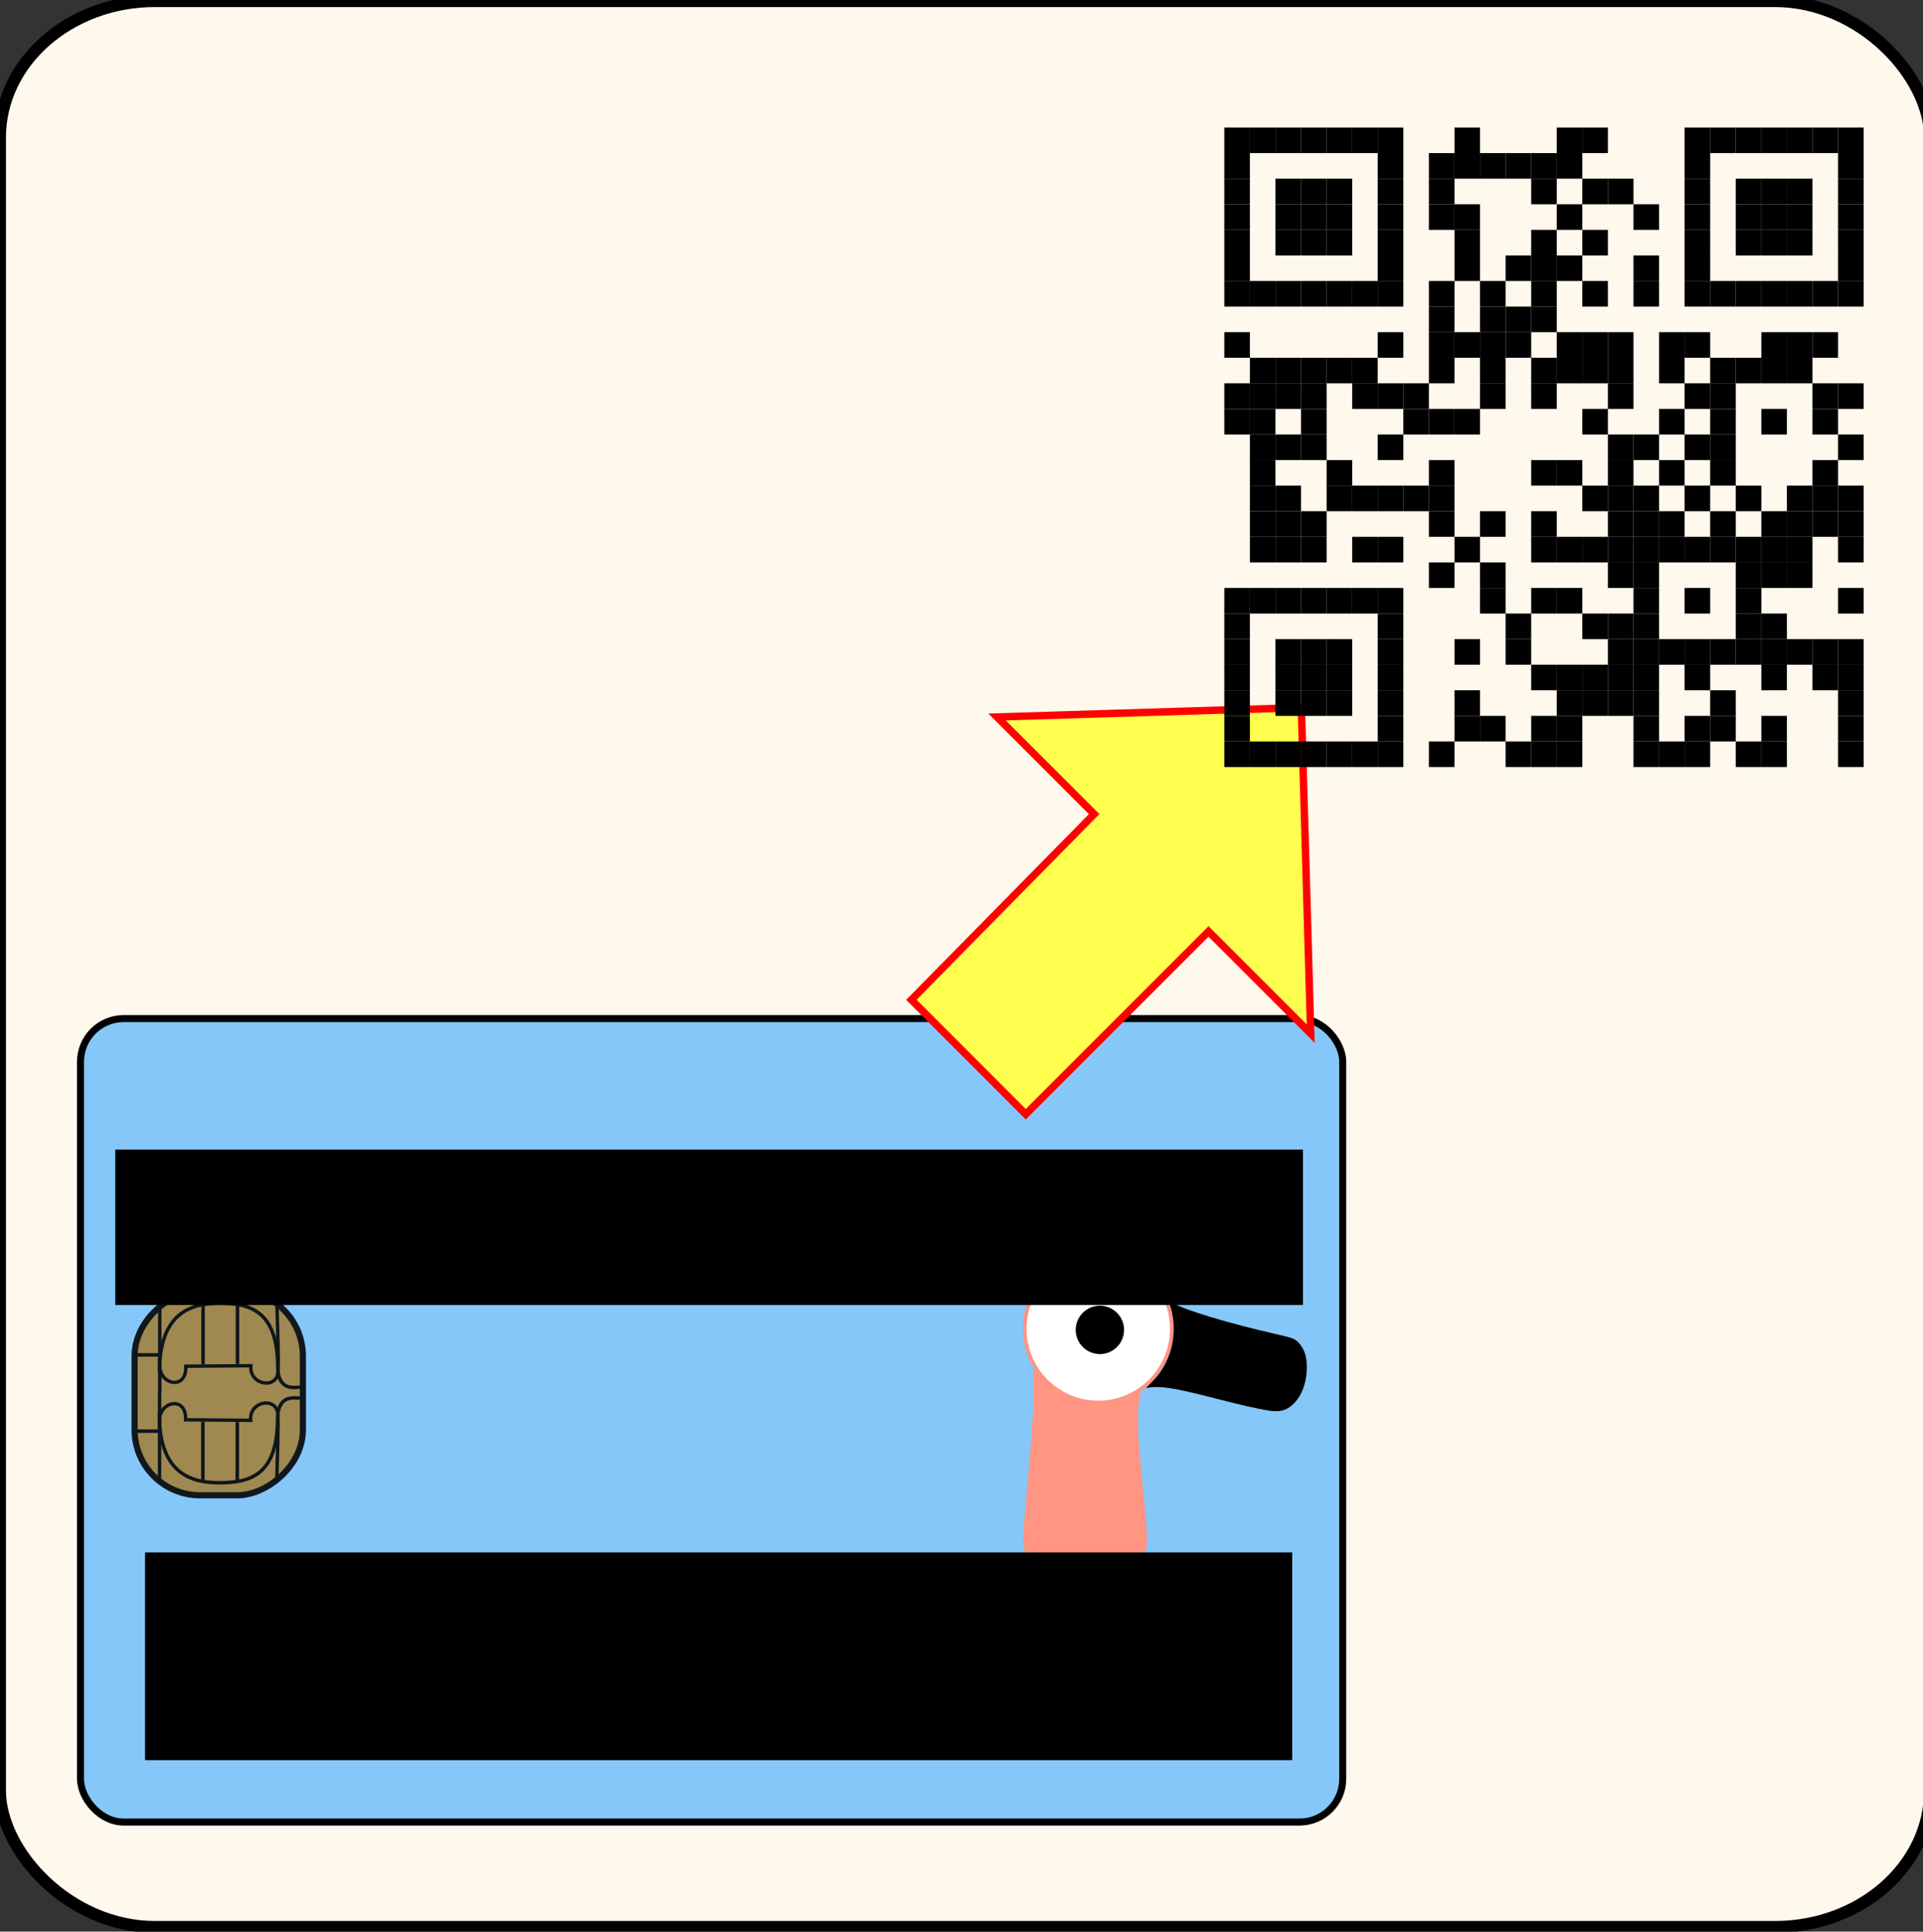 <?xml version="1.0" encoding="UTF-8" standalone="no"?>
<!-- Created with Inkscape (http://www.inkscape.org/) -->

<svg
   xmlns:dc="http://purl.org/dc/elements/1.1/"
   xmlns:cc="http://creativecommons.org/ns#"
   xmlns:rdf="http://www.w3.org/1999/02/22-rdf-syntax-ns#"
   xmlns:svg="http://www.w3.org/2000/svg"
   xmlns="http://www.w3.org/2000/svg"
   xmlns:xlink="http://www.w3.org/1999/xlink"
   xmlns:sodipodi="http://sodipodi.sourceforge.net/DTD/sodipodi-0.dtd"
   xmlns:inkscape="http://www.inkscape.org/namespaces/inkscape"
   width="548.185"
   height="550.488"
   id="svg3894"
   version="1.1"
   inkscape:version="0.48.5 r10040"
   sodipodi:docname="account-export.svg"
   inkscape:export-filename="/home/joeldejesus/localwork/desktop-apps/ice-kyubu/static/account-both.png"
   inkscape:export-xdpi="24.450001"
   inkscape:export-ydpi="24.450001">
  <rect width="100%" height="100%" fill="#333333" stroke="none"/>
  <defs
     id="defs3896">
    <rect
       height="9"
       width="9"
       id="p" />
  </defs>
  <sodipodi:namedview
     id="base"
     pagecolor="#ffffff"
     bordercolor="#666666"
     borderopacity="1.0"
     inkscape:pageopacity="0.0"
     inkscape:pageshadow="2"
     inkscape:zoom="0.7524832"
     inkscape:cx="86.675022"
     inkscape:cy="293.90055"
     inkscape:document-units="px"
     inkscape:current-layer="layer5"
     showgrid="false"
     inkscape:window-width="1366"
     inkscape:window-height="702"
     inkscape:window-x="0"
     inkscape:window-y="27"
     inkscape:window-maximized="1"
     units="mm" />
  <g
     inkscape:groupmode="layer"
     id="layer5"
     inkscape:label="back-box">
    <rect
       style="fill:#fff8ec;fill-opacity:1;stroke:#000000;stroke-width:3.4;stroke-linecap:round;stroke-linejoin:round;stroke-miterlimit:4;stroke-opacity:1;stroke-dasharray:none"
       id="rect8984"
       width="550.178"
       height="548.849"
       x="0"
       y="0.31"
       rx="44.194"
       ry="38.879" />
  </g>
  <g
     inkscape:label="kyubu"
     inkscape:groupmode="layer"
     id="layer1"
     transform="translate(0,-501.874)"
     style="display:none"
     sodipodi:insensitive="true">
    <g
       id="g4435"
       transform="translate(0,144)">
      <rect
         ry="0"
         y="623.534"
         x="10"
         height="238.828"
         width="324.63"
         id="rect3921"
         style="fill:#d0d0d0;fill-opacity:1;stroke:#000000;stroke-width:0.999;stroke-linecap:round;stroke-linejoin:round;stroke-miterlimit:4;stroke-opacity:1;stroke-dasharray:none" />
      <rect
         y="658.102"
         x="28.597"
         height="172.806"
         width="234.235"
         id="rect3923"
         style="fill:#000000;fill-opacity:1;stroke:#ffffff;stroke-width:11.196;stroke-linecap:round;stroke-linejoin:round;stroke-miterlimit:4;stroke-opacity:1;stroke-dasharray:none" />
    </g>
  </g>
  <g
     inkscape:groupmode="layer"
     id="layer4"
     inkscape:label="key"
     sodipodi:insensitive="true"
     style="display:inline">
    <flowRoot
       xml:space="preserve"
       id="flowRoot8832"
       style="font-size:18px;font-style:normal;font-weight:normal;line-height:125%;letter-spacing:0px;word-spacing:0px;fill:#000000;fill-opacity:1;stroke:none;font-family:Sans"><flowRegion
         id="flowRegion8834"><rect
           id="rect8836"
           width="274.286"
           height="51.429"
           x="42.857"
           y="331.917"
           style="font-size:18px" /></flowRegion><flowPara
         id="flowPara8838" /></flowRoot>    <g
       id="g8949">
      <rect
         width="359.813"
         height="228.972"
         rx="12.3"
         ry="12.3"
         x="22.951"
         y="290.288"
         id="rect3447"
         style="fill:#85c7f9;fill-opacity:1;stroke:#000000;stroke-width:2;stroke-linejoin:round;stroke-miterlimit:4;stroke-opacity:1;stroke-dasharray:none" />
      <g
         transform="matrix(0,1,-1,0,735.716,-93.782)"
         id="g3449-1"
         style="opacity:0.887">
        <rect
           width="58.315"
           height="47.967"
           rx="18.65"
           ry="18.65"
           x="461.605"
           y="649.377"
           id="rect3451-7"
           style="fill:#a2813b;fill-opacity:1;stroke:#000000;stroke-width:1.752;stroke-linejoin:round;stroke-miterlimit:4;stroke-opacity:0.985;stroke-dasharray:none" />
        <g
           id="g3453-4">
          <g
             transform="translate(0.158,0)"
             id="g3455-0">
            <path
               d="m 465.764,656.752 c 6.332,-0.126 15.886,-0.559 18.995,-0.255 4.918,0.48 3.537,8.203 -1.925,7.705 l 0.155,18.558 c 6.854,-0.338 5.429,7.409 -0.172,7.416 l -17.419,0"
               id="path3457-9"
               style="fill:none;stroke:#000000;stroke-width:0.964px;stroke-linecap:butt;stroke-linejoin:miter;stroke-opacity:1"
               inkscape:connector-curvature="0" />
            <path
               d="m 482.447,677.829 -16.931,0"
               id="path3459-4"
               style="fill:none;stroke:#000000;stroke-width:1px;stroke-linecap:butt;stroke-linejoin:miter;stroke-opacity:1"
               inkscape:connector-curvature="0" />
            <path
               d="m 482.359,668.018 -17.23,0"
               id="path3461-8"
               style="fill:none;stroke:#000000;stroke-width:1.009px;stroke-linecap:butt;stroke-linejoin:miter;stroke-opacity:1"
               inkscape:connector-curvature="0" />
            <path
               d="m 479.757,689.854 0,7.437"
               id="path3463"
               style="fill:none;stroke:#000000;stroke-width:1px;stroke-linecap:butt;stroke-linejoin:miter;stroke-opacity:1"
               inkscape:connector-curvature="0" />
            <path
               d="m 479.599,690.171 11.076,0"
               id="path3465-8"
               style="fill:none;stroke:#000000;stroke-width:1px;stroke-linecap:butt;stroke-linejoin:miter;stroke-opacity:1"
               inkscape:connector-curvature="0" />
            <path
               d="m 484.674,690.257 c -16.532,0 -19.623,-8.501 -19.623,-17.08 0,-8.907 2.185,-16.637 18.357,-16.637 6.916,-0.158 5.527,-5.156 5.527,-6.676"
               id="path3467-2"
               style="fill:none;stroke:#000000;stroke-width:0.987px;stroke-linecap:butt;stroke-linejoin:miter;stroke-opacity:1"
               inkscape:connector-curvature="0" />
          </g>
          <g
             transform="matrix(-1,0,0,1,981.399,0.058)"
             id="g3469-4">
            <path
               d="m 465.764,656.752 c 6.332,-0.126 15.886,-0.559 18.995,-0.255 4.918,0.48 3.537,8.203 -1.925,7.705 l 0.155,18.558 c 6.854,-0.338 5.429,7.409 -0.172,7.416 l -17.419,0"
               id="path3471-5"
               style="fill:none;stroke:#000000;stroke-width:0.964px;stroke-linecap:butt;stroke-linejoin:miter;stroke-opacity:1"
               inkscape:connector-curvature="0" />
            <path
               d="m 482.447,677.829 -16.931,0"
               id="path3473-5"
               style="fill:none;stroke:#000000;stroke-width:1px;stroke-linecap:butt;stroke-linejoin:miter;stroke-opacity:1"
               inkscape:connector-curvature="0" />
            <path
               d="m 482.359,668.018 -17.23,0"
               id="path3475-1"
               style="fill:none;stroke:#000000;stroke-width:1.009px;stroke-linecap:butt;stroke-linejoin:miter;stroke-opacity:1"
               inkscape:connector-curvature="0" />
            <path
               d="m 479.757,689.854 0,7.437"
               id="path3477"
               style="fill:none;stroke:#000000;stroke-width:1px;stroke-linecap:butt;stroke-linejoin:miter;stroke-opacity:1"
               inkscape:connector-curvature="0" />
            <path
               d="m 479.599,690.171 11.076,0"
               id="path3479-7"
               style="fill:none;stroke:#000000;stroke-width:1px;stroke-linecap:butt;stroke-linejoin:miter;stroke-opacity:1"
               inkscape:connector-curvature="0" />
            <path
               d="m 484.674,690.257 c -16.532,0 -19.623,-8.501 -19.623,-17.08 0,-8.907 2.185,-16.637 18.357,-16.637 6.916,-0.158 5.772,-4.911 5.772,-6.432"
               id="path3481-1"
               style="fill:none;stroke:#000000;stroke-width:0.987px;stroke-linecap:butt;stroke-linejoin:miter;stroke-opacity:1"
               inkscape:connector-curvature="0" />
          </g>
        </g>
      </g>
      <g
         transform="matrix(0.187,0,0,0.187,260.237,364.385)"
         id="g8943">
        <path
           transform="translate(-6.34,-283.704)"
           sodipodi:type="arc"
           style="fill:#ffffff;fill-opacity:1;fill-rule:evenodd;stroke:#ff9582;stroke-width:5.6;stroke-linecap:butt;stroke-linejoin:miter;stroke-miterlimit:4;stroke-opacity:1;stroke-dasharray:none"
           id="path2985"
           sodipodi:cx="288.90363"
           sodipodi:cy="360.40768"
           sodipodi:rx="112.12693"
           sodipodi:ry="112.12693"
           d="m 401.031,360.408 c 0,61.926 -50.201,112.127 -112.127,112.127 -61.926,0 -112.127,-50.201 -112.127,-112.127 0,-61.926 50.201,-112.127 112.127,-112.127 61.926,0 112.127,50.201 112.127,112.127 z" />
        <path
           sodipodi:type="arc"
           style="fill:#000000;fill-opacity:1;stroke:none"
           id="path3755"
           sodipodi:cx="290.41885"
           sodipodi:cy="364.95337"
           sodipodi:rx="36.870567"
           sodipodi:ry="36.870567"
           d="m 327.289,364.953 c 0,20.363 -16.508,36.871 -36.871,36.871 -20.363,0 -36.871,-16.508 -36.871,-36.871 0,-20.363 16.508,-36.871 36.871,-36.871 20.363,0 36.871,16.508 36.871,36.871 z"
           transform="translate(-5.37,-286.776)" />
        <path
           style="fill:#000000;fill-opacity:1;stroke:none"
           d="m 543.458,201.322 c -20.852,-3.479 -43.373,-8.589 -83.198,-18.877 C 398.859,166.583 378.148,163.29 358.109,166.202 l -2.849,0.414 7.517,-7.413 c 13.527,-13.341 21.363,-25.401 28.021,-43.127 8.903,-23.705 9.083,-53.696 0.465,-77.348 -0.757,-2.077 -1.376,-4.072 -1.376,-4.434 0,-0.361 1.907,0.479 4.237,1.867 19.46,11.593 83.923,31.174 159.542,48.462 26.375,6.03 28.468,6.852 34.843,13.688 8.903,9.547 12.652,22.546 11.88,41.193 -1.261,30.464 -16.267,55.491 -36.881,61.511 -4.253,1.242 -13.59,1.385 -20.049,0.308 l 0,0 z"
           id="path3761"
           inkscape:connector-curvature="0" />
        <path
           style="fill:#ff9582;fill-opacity:1;stroke:#ff9582;stroke-width:4;stroke-miterlimit:4;stroke-opacity:1;stroke-dasharray:none"
           d="m 245.005,445.688 c -19.298,-1.601 -40.257,-7.024 -52.564,-13.6 -12.603,-6.735 -19.851,-14.687 -22.318,-24.486 -1.251,-4.97 0.229,-25.769 7.558,-106.169 6.356,-69.727 8.596,-109.134 8.046,-141.554 -0.255,-15.045 -0.142,-21.096 0.376,-20.152 1.978,3.603 10.025,13.396 15.33,18.656 17.784,17.633 39.59,28.529 64.811,32.386 7.867,1.203 26.399,1.055 34.309,-0.275 15.216,-2.557 28.537,-7.345 40.555,-14.576 2.282,-1.373 4.278,-2.368 4.435,-2.21 0.157,0.157 -0.165,2.04 -0.717,4.184 -0.552,2.144 -1.479,7.434 -2.061,11.755 -3.188,23.681 -2.072,50.539 4.931,118.73 5.981,58.232 8.216,90.768 6.806,99.053 -1.29,7.582 -5.196,13.59 -12.803,19.695 -10.143,8.14 -26.617,14.075 -48.669,17.531 -8.885,1.393 -36.516,1.987 -48.025,1.032 z"
           id="path3767"
           inkscape:connector-curvature="0" />
      </g>
      <flowRoot
         style="font-size:40px;font-style:normal;font-weight:normal;line-height:125%;letter-spacing:0px;word-spacing:0px;fill:#000000;fill-opacity:1;stroke:none;font-family:Sans"
         id="flowRoot8842"
         xml:space="preserve"><flowRegion
           id="flowRegion8844"><rect
             y="327.631"
             x="32.857"
             height="44.286"
             width="338.571"
             id="rect8846" /></flowRegion><flowPara
           style="font-size:32px;text-align:center;text-anchor:middle"
           id="flowPara8848">Bitcoin Bank</flowPara></flowRoot>      <flowRoot
         style="font-size:40px;font-style:normal;font-weight:normal;line-height:125%;letter-spacing:0px;word-spacing:0px;fill:#000000;fill-opacity:1;stroke:none;font-family:Sans"
         id="flowRoot8850"
         xml:space="preserve"><flowRegion
           id="flowRegion8852"><rect
             y="442.423"
             x="41.347"
             height="59.201"
             width="327.015"
             id="rect8854" /></flowRegion><flowPara
           style="font-size:18px"
           id="flowPara8856">Favio Flamingo</flowPara><flowPara
           id="flowPara8858"
           style="font-size:18px">                        123-56789012</flowPara></flowRoot>    </g>
  </g>
  <g
     inkscape:groupmode="layer"
     id="layer2"
     inkscape:label="arrow"
     style="display:inline"
     sodipodi:insensitive="true">
    <path
       style="fill:#ffff50;fill-opacity:1;stroke:#ff0000;stroke-width:2.112;stroke-linecap:butt;stroke-linejoin:miter;stroke-miterlimit:4;stroke-opacity:1;stroke-dasharray:none"
       d="m 259.804,284.931 52.097,-52.918 -27.69,-27.69 86.761,-2.666 2.666,92.914 -29.125,-29.125 -52.097,52.097 z"
       id="path4440"
       inkscape:connector-curvature="0"
       sodipodi:nodetypes="cccccccc" />
  </g>
  <g
     inkscape:groupmode="layer"
     id="layer3"
     inkscape:label="qrcode"
     style="display:inline"
     sodipodi:insensitive="true">
    <g
       id="g11"
       style="fill:#000000"
       transform="matrix(0.81,0,0,0.81,319.849,7.185)">
      <use
         x="36"
         y="36"
         xlink:href="#p"
         id="use13"
         width="1"
         height="1" />
      <use
         x="36"
         y="45"
         xlink:href="#p"
         id="use15"
         width="1"
         height="1" />
      <use
         x="36"
         y="54"
         xlink:href="#p"
         id="use17"
         width="1"
         height="1" />
      <use
         x="36"
         y="63"
         xlink:href="#p"
         id="use19"
         width="1"
         height="1" />
      <use
         x="36"
         y="72"
         xlink:href="#p"
         id="use21"
         width="1"
         height="1" />
      <use
         x="36"
         y="81"
         xlink:href="#p"
         id="use23"
         width="1"
         height="1" />
      <use
         x="36"
         y="90"
         xlink:href="#p"
         id="use25"
         width="1"
         height="1" />
      <use
         x="36"
         y="108"
         xlink:href="#p"
         id="use27"
         width="1"
         height="1" />
      <use
         x="36"
         y="126"
         xlink:href="#p"
         id="use29"
         width="1"
         height="1" />
      <use
         x="36"
         y="135"
         xlink:href="#p"
         id="use31"
         width="1"
         height="1" />
      <use
         x="36"
         y="198"
         xlink:href="#p"
         id="use33"
         width="1"
         height="1" />
      <use
         x="36"
         y="207"
         xlink:href="#p"
         id="use35"
         width="1"
         height="1" />
      <use
         x="36"
         y="216"
         xlink:href="#p"
         id="use37"
         width="1"
         height="1" />
      <use
         x="36"
         y="225"
         xlink:href="#p"
         id="use39"
         width="1"
         height="1" />
      <use
         x="36"
         y="234"
         xlink:href="#p"
         id="use41"
         width="1"
         height="1" />
      <use
         x="36"
         y="243"
         xlink:href="#p"
         id="use43"
         width="1"
         height="1" />
      <use
         x="36"
         y="252"
         xlink:href="#p"
         id="use45"
         width="1"
         height="1" />
      <use
         x="45"
         y="36"
         xlink:href="#p"
         id="use47"
         width="1"
         height="1" />
      <use
         x="45"
         y="90"
         xlink:href="#p"
         id="use49"
         width="1"
         height="1" />
      <use
         x="45"
         y="117"
         xlink:href="#p"
         id="use51"
         width="1"
         height="1" />
      <use
         x="45"
         y="126"
         xlink:href="#p"
         id="use53"
         width="1"
         height="1" />
      <use
         x="45"
         y="135"
         xlink:href="#p"
         id="use55"
         width="1"
         height="1" />
      <use
         x="45"
         y="144"
         xlink:href="#p"
         id="use57"
         width="1"
         height="1" />
      <use
         x="45"
         y="153"
         xlink:href="#p"
         id="use59"
         width="1"
         height="1" />
      <use
         x="45"
         y="162"
         xlink:href="#p"
         id="use61"
         width="1"
         height="1" />
      <use
         x="45"
         y="171"
         xlink:href="#p"
         id="use63"
         width="1"
         height="1" />
      <use
         x="45"
         y="180"
         xlink:href="#p"
         id="use65"
         width="1"
         height="1" />
      <use
         x="45"
         y="198"
         xlink:href="#p"
         id="use67"
         width="1"
         height="1" />
      <use
         x="45"
         y="252"
         xlink:href="#p"
         id="use69"
         width="1"
         height="1" />
      <use
         x="54"
         y="36"
         xlink:href="#p"
         id="use71"
         width="1"
         height="1" />
      <use
         x="54"
         y="54"
         xlink:href="#p"
         id="use73"
         width="1"
         height="1" />
      <use
         x="54"
         y="63"
         xlink:href="#p"
         id="use75"
         width="1"
         height="1" />
      <use
         x="54"
         y="72"
         xlink:href="#p"
         id="use77"
         width="1"
         height="1" />
      <use
         x="54"
         y="90"
         xlink:href="#p"
         id="use79"
         width="1"
         height="1" />
      <use
         x="54"
         y="117"
         xlink:href="#p"
         id="use81"
         width="1"
         height="1" />
      <use
         x="54"
         y="126"
         xlink:href="#p"
         id="use83"
         width="1"
         height="1" />
      <use
         x="54"
         y="144"
         xlink:href="#p"
         id="use85"
         width="1"
         height="1" />
      <use
         x="54"
         y="162"
         xlink:href="#p"
         id="use87"
         width="1"
         height="1" />
      <use
         x="54"
         y="171"
         xlink:href="#p"
         id="use89"
         width="1"
         height="1" />
      <use
         x="54"
         y="180"
         xlink:href="#p"
         id="use91"
         width="1"
         height="1" />
      <use
         x="54"
         y="198"
         xlink:href="#p"
         id="use93"
         width="1"
         height="1" />
      <use
         x="54"
         y="216"
         xlink:href="#p"
         id="use95"
         width="1"
         height="1" />
      <use
         x="54"
         y="225"
         xlink:href="#p"
         id="use97"
         width="1"
         height="1" />
      <use
         x="54"
         y="234"
         xlink:href="#p"
         id="use99"
         width="1"
         height="1" />
      <use
         x="54"
         y="252"
         xlink:href="#p"
         id="use101"
         width="1"
         height="1" />
      <use
         x="63"
         y="36"
         xlink:href="#p"
         id="use103"
         width="1"
         height="1" />
      <use
         x="63"
         y="54"
         xlink:href="#p"
         id="use105"
         width="1"
         height="1" />
      <use
         x="63"
         y="63"
         xlink:href="#p"
         id="use107"
         width="1"
         height="1" />
      <use
         x="63"
         y="72"
         xlink:href="#p"
         id="use109"
         width="1"
         height="1" />
      <use
         x="63"
         y="90"
         xlink:href="#p"
         id="use111"
         width="1"
         height="1" />
      <use
         x="63"
         y="117"
         xlink:href="#p"
         id="use113"
         width="1"
         height="1" />
      <use
         x="63"
         y="126"
         xlink:href="#p"
         id="use115"
         width="1"
         height="1" />
      <use
         x="63"
         y="135"
         xlink:href="#p"
         id="use117"
         width="1"
         height="1" />
      <use
         x="63"
         y="144"
         xlink:href="#p"
         id="use119"
         width="1"
         height="1" />
      <use
         x="63"
         y="171"
         xlink:href="#p"
         id="use121"
         width="1"
         height="1" />
      <use
         x="63"
         y="180"
         xlink:href="#p"
         id="use123"
         width="1"
         height="1" />
      <use
         x="63"
         y="198"
         xlink:href="#p"
         id="use125"
         width="1"
         height="1" />
      <use
         x="63"
         y="216"
         xlink:href="#p"
         id="use127"
         width="1"
         height="1" />
      <use
         x="63"
         y="225"
         xlink:href="#p"
         id="use129"
         width="1"
         height="1" />
      <use
         x="63"
         y="234"
         xlink:href="#p"
         id="use131"
         width="1"
         height="1" />
      <use
         x="63"
         y="252"
         xlink:href="#p"
         id="use133"
         width="1"
         height="1" />
      <use
         x="72"
         y="36"
         xlink:href="#p"
         id="use135"
         width="1"
         height="1" />
      <use
         x="72"
         y="54"
         xlink:href="#p"
         id="use137"
         width="1"
         height="1" />
      <use
         x="72"
         y="63"
         xlink:href="#p"
         id="use139"
         width="1"
         height="1" />
      <use
         x="72"
         y="72"
         xlink:href="#p"
         id="use141"
         width="1"
         height="1" />
      <use
         x="72"
         y="90"
         xlink:href="#p"
         id="use143"
         width="1"
         height="1" />
      <use
         x="72"
         y="117"
         xlink:href="#p"
         id="use145"
         width="1"
         height="1" />
      <use
         x="72"
         y="153"
         xlink:href="#p"
         id="use147"
         width="1"
         height="1" />
      <use
         x="72"
         y="162"
         xlink:href="#p"
         id="use149"
         width="1"
         height="1" />
      <use
         x="72"
         y="198"
         xlink:href="#p"
         id="use151"
         width="1"
         height="1" />
      <use
         x="72"
         y="216"
         xlink:href="#p"
         id="use153"
         width="1"
         height="1" />
      <use
         x="72"
         y="225"
         xlink:href="#p"
         id="use155"
         width="1"
         height="1" />
      <use
         x="72"
         y="234"
         xlink:href="#p"
         id="use157"
         width="1"
         height="1" />
      <use
         x="72"
         y="252"
         xlink:href="#p"
         id="use159"
         width="1"
         height="1" />
      <use
         x="81"
         y="36"
         xlink:href="#p"
         id="use161"
         width="1"
         height="1" />
      <use
         x="81"
         y="90"
         xlink:href="#p"
         id="use163"
         width="1"
         height="1" />
      <use
         x="81"
         y="117"
         xlink:href="#p"
         id="use165"
         width="1"
         height="1" />
      <use
         x="81"
         y="126"
         xlink:href="#p"
         id="use167"
         width="1"
         height="1" />
      <use
         x="81"
         y="162"
         xlink:href="#p"
         id="use169"
         width="1"
         height="1" />
      <use
         x="81"
         y="180"
         xlink:href="#p"
         id="use171"
         width="1"
         height="1" />
      <use
         x="81"
         y="198"
         xlink:href="#p"
         id="use173"
         width="1"
         height="1" />
      <use
         x="81"
         y="252"
         xlink:href="#p"
         id="use175"
         width="1"
         height="1" />
      <use
         x="90"
         y="36"
         xlink:href="#p"
         id="use177"
         width="1"
         height="1" />
      <use
         x="90"
         y="45"
         xlink:href="#p"
         id="use179"
         width="1"
         height="1" />
      <use
         x="90"
         y="54"
         xlink:href="#p"
         id="use181"
         width="1"
         height="1" />
      <use
         x="90"
         y="63"
         xlink:href="#p"
         id="use183"
         width="1"
         height="1" />
      <use
         x="90"
         y="72"
         xlink:href="#p"
         id="use185"
         width="1"
         height="1" />
      <use
         x="90"
         y="81"
         xlink:href="#p"
         id="use187"
         width="1"
         height="1" />
      <use
         x="90"
         y="90"
         xlink:href="#p"
         id="use189"
         width="1"
         height="1" />
      <use
         x="90"
         y="108"
         xlink:href="#p"
         id="use191"
         width="1"
         height="1" />
      <use
         x="90"
         y="126"
         xlink:href="#p"
         id="use193"
         width="1"
         height="1" />
      <use
         x="90"
         y="144"
         xlink:href="#p"
         id="use195"
         width="1"
         height="1" />
      <use
         x="90"
         y="162"
         xlink:href="#p"
         id="use197"
         width="1"
         height="1" />
      <use
         x="90"
         y="180"
         xlink:href="#p"
         id="use199"
         width="1"
         height="1" />
      <use
         x="90"
         y="198"
         xlink:href="#p"
         id="use201"
         width="1"
         height="1" />
      <use
         x="90"
         y="207"
         xlink:href="#p"
         id="use203"
         width="1"
         height="1" />
      <use
         x="90"
         y="216"
         xlink:href="#p"
         id="use205"
         width="1"
         height="1" />
      <use
         x="90"
         y="225"
         xlink:href="#p"
         id="use207"
         width="1"
         height="1" />
      <use
         x="90"
         y="234"
         xlink:href="#p"
         id="use209"
         width="1"
         height="1" />
      <use
         x="90"
         y="243"
         xlink:href="#p"
         id="use211"
         width="1"
         height="1" />
      <use
         x="90"
         y="252"
         xlink:href="#p"
         id="use213"
         width="1"
         height="1" />
      <use
         x="99"
         y="126"
         xlink:href="#p"
         id="use215"
         width="1"
         height="1" />
      <use
         x="99"
         y="135"
         xlink:href="#p"
         id="use217"
         width="1"
         height="1" />
      <use
         x="99"
         y="162"
         xlink:href="#p"
         id="use219"
         width="1"
         height="1" />
      <use
         x="108"
         y="45"
         xlink:href="#p"
         id="use221"
         width="1"
         height="1" />
      <use
         x="108"
         y="54"
         xlink:href="#p"
         id="use223"
         width="1"
         height="1" />
      <use
         x="108"
         y="63"
         xlink:href="#p"
         id="use225"
         width="1"
         height="1" />
      <use
         x="108"
         y="90"
         xlink:href="#p"
         id="use227"
         width="1"
         height="1" />
      <use
         x="108"
         y="99"
         xlink:href="#p"
         id="use229"
         width="1"
         height="1" />
      <use
         x="108"
         y="108"
         xlink:href="#p"
         id="use231"
         width="1"
         height="1" />
      <use
         x="108"
         y="117"
         xlink:href="#p"
         id="use233"
         width="1"
         height="1" />
      <use
         x="108"
         y="135"
         xlink:href="#p"
         id="use235"
         width="1"
         height="1" />
      <use
         x="108"
         y="153"
         xlink:href="#p"
         id="use237"
         width="1"
         height="1" />
      <use
         x="108"
         y="162"
         xlink:href="#p"
         id="use239"
         width="1"
         height="1" />
      <use
         x="108"
         y="171"
         xlink:href="#p"
         id="use241"
         width="1"
         height="1" />
      <use
         x="108"
         y="189"
         xlink:href="#p"
         id="use243"
         width="1"
         height="1" />
      <use
         x="108"
         y="252"
         xlink:href="#p"
         id="use245"
         width="1"
         height="1" />
      <use
         x="117"
         y="36"
         xlink:href="#p"
         id="use247"
         width="1"
         height="1" />
      <use
         x="117"
         y="45"
         xlink:href="#p"
         id="use249"
         width="1"
         height="1" />
      <use
         x="117"
         y="63"
         xlink:href="#p"
         id="use251"
         width="1"
         height="1" />
      <use
         x="117"
         y="72"
         xlink:href="#p"
         id="use253"
         width="1"
         height="1" />
      <use
         x="117"
         y="81"
         xlink:href="#p"
         id="use255"
         width="1"
         height="1" />
      <use
         x="117"
         y="108"
         xlink:href="#p"
         id="use257"
         width="1"
         height="1" />
      <use
         x="117"
         y="135"
         xlink:href="#p"
         id="use259"
         width="1"
         height="1" />
      <use
         x="117"
         y="180"
         xlink:href="#p"
         id="use261"
         width="1"
         height="1" />
      <use
         x="117"
         y="216"
         xlink:href="#p"
         id="use263"
         width="1"
         height="1" />
      <use
         x="117"
         y="234"
         xlink:href="#p"
         id="use265"
         width="1"
         height="1" />
      <use
         x="117"
         y="243"
         xlink:href="#p"
         id="use267"
         width="1"
         height="1" />
      <use
         x="126"
         y="45"
         xlink:href="#p"
         id="use269"
         width="1"
         height="1" />
      <use
         x="126"
         y="90"
         xlink:href="#p"
         id="use271"
         width="1"
         height="1" />
      <use
         x="126"
         y="99"
         xlink:href="#p"
         id="use273"
         width="1"
         height="1" />
      <use
         x="126"
         y="108"
         xlink:href="#p"
         id="use275"
         width="1"
         height="1" />
      <use
         x="126"
         y="117"
         xlink:href="#p"
         id="use277"
         width="1"
         height="1" />
      <use
         x="126"
         y="126"
         xlink:href="#p"
         id="use279"
         width="1"
         height="1" />
      <use
         x="126"
         y="171"
         xlink:href="#p"
         id="use281"
         width="1"
         height="1" />
      <use
         x="126"
         y="189"
         xlink:href="#p"
         id="use283"
         width="1"
         height="1" />
      <use
         x="126"
         y="198"
         xlink:href="#p"
         id="use285"
         width="1"
         height="1" />
      <use
         x="126"
         y="243"
         xlink:href="#p"
         id="use287"
         width="1"
         height="1" />
      <use
         x="135"
         y="45"
         xlink:href="#p"
         id="use289"
         width="1"
         height="1" />
      <use
         x="135"
         y="81"
         xlink:href="#p"
         id="use291"
         width="1"
         height="1" />
      <use
         x="135"
         y="99"
         xlink:href="#p"
         id="use293"
         width="1"
         height="1" />
      <use
         x="135"
         y="108"
         xlink:href="#p"
         id="use295"
         width="1"
         height="1" />
      <use
         x="135"
         y="207"
         xlink:href="#p"
         id="use297"
         width="1"
         height="1" />
      <use
         x="135"
         y="216"
         xlink:href="#p"
         id="use299"
         width="1"
         height="1" />
      <use
         x="135"
         y="252"
         xlink:href="#p"
         id="use301"
         width="1"
         height="1" />
      <use
         x="144"
         y="45"
         xlink:href="#p"
         id="use303"
         width="1"
         height="1" />
      <use
         x="144"
         y="54"
         xlink:href="#p"
         id="use305"
         width="1"
         height="1" />
      <use
         x="144"
         y="72"
         xlink:href="#p"
         id="use307"
         width="1"
         height="1" />
      <use
         x="144"
         y="81"
         xlink:href="#p"
         id="use309"
         width="1"
         height="1" />
      <use
         x="144"
         y="90"
         xlink:href="#p"
         id="use311"
         width="1"
         height="1" />
      <use
         x="144"
         y="99"
         xlink:href="#p"
         id="use313"
         width="1"
         height="1" />
      <use
         x="144"
         y="117"
         xlink:href="#p"
         id="use315"
         width="1"
         height="1" />
      <use
         x="144"
         y="126"
         xlink:href="#p"
         id="use317"
         width="1"
         height="1" />
      <use
         x="144"
         y="153"
         xlink:href="#p"
         id="use319"
         width="1"
         height="1" />
      <use
         x="144"
         y="171"
         xlink:href="#p"
         id="use321"
         width="1"
         height="1" />
      <use
         x="144"
         y="180"
         xlink:href="#p"
         id="use323"
         width="1"
         height="1" />
      <use
         x="144"
         y="198"
         xlink:href="#p"
         id="use325"
         width="1"
         height="1" />
      <use
         x="144"
         y="225"
         xlink:href="#p"
         id="use327"
         width="1"
         height="1" />
      <use
         x="144"
         y="243"
         xlink:href="#p"
         id="use329"
         width="1"
         height="1" />
      <use
         x="144"
         y="252"
         xlink:href="#p"
         id="use331"
         width="1"
         height="1" />
      <use
         x="153"
         y="36"
         xlink:href="#p"
         id="use333"
         width="1"
         height="1" />
      <use
         x="153"
         y="45"
         xlink:href="#p"
         id="use335"
         width="1"
         height="1" />
      <use
         x="153"
         y="63"
         xlink:href="#p"
         id="use337"
         width="1"
         height="1" />
      <use
         x="153"
         y="81"
         xlink:href="#p"
         id="use339"
         width="1"
         height="1" />
      <use
         x="153"
         y="108"
         xlink:href="#p"
         id="use341"
         width="1"
         height="1" />
      <use
         x="153"
         y="117"
         xlink:href="#p"
         id="use343"
         width="1"
         height="1" />
      <use
         x="153"
         y="153"
         xlink:href="#p"
         id="use345"
         width="1"
         height="1" />
      <use
         x="153"
         y="180"
         xlink:href="#p"
         id="use347"
         width="1"
         height="1" />
      <use
         x="153"
         y="198"
         xlink:href="#p"
         id="use349"
         width="1"
         height="1" />
      <use
         x="153"
         y="225"
         xlink:href="#p"
         id="use351"
         width="1"
         height="1" />
      <use
         x="153"
         y="234"
         xlink:href="#p"
         id="use353"
         width="1"
         height="1" />
      <use
         x="153"
         y="243"
         xlink:href="#p"
         id="use355"
         width="1"
         height="1" />
      <use
         x="153"
         y="252"
         xlink:href="#p"
         id="use357"
         width="1"
         height="1" />
      <use
         x="162"
         y="36"
         xlink:href="#p"
         id="use359"
         width="1"
         height="1" />
      <use
         x="162"
         y="54"
         xlink:href="#p"
         id="use361"
         width="1"
         height="1" />
      <use
         x="162"
         y="72"
         xlink:href="#p"
         id="use363"
         width="1"
         height="1" />
      <use
         x="162"
         y="90"
         xlink:href="#p"
         id="use365"
         width="1"
         height="1" />
      <use
         x="162"
         y="108"
         xlink:href="#p"
         id="use367"
         width="1"
         height="1" />
      <use
         x="162"
         y="117"
         xlink:href="#p"
         id="use369"
         width="1"
         height="1" />
      <use
         x="162"
         y="135"
         xlink:href="#p"
         id="use371"
         width="1"
         height="1" />
      <use
         x="162"
         y="162"
         xlink:href="#p"
         id="use373"
         width="1"
         height="1" />
      <use
         x="162"
         y="180"
         xlink:href="#p"
         id="use375"
         width="1"
         height="1" />
      <use
         x="162"
         y="207"
         xlink:href="#p"
         id="use377"
         width="1"
         height="1" />
      <use
         x="162"
         y="225"
         xlink:href="#p"
         id="use379"
         width="1"
         height="1" />
      <use
         x="162"
         y="234"
         xlink:href="#p"
         id="use381"
         width="1"
         height="1" />
      <use
         x="171"
         y="54"
         xlink:href="#p"
         id="use383"
         width="1"
         height="1" />
      <use
         x="171"
         y="108"
         xlink:href="#p"
         id="use385"
         width="1"
         height="1" />
      <use
         x="171"
         y="117"
         xlink:href="#p"
         id="use387"
         width="1"
         height="1" />
      <use
         x="171"
         y="126"
         xlink:href="#p"
         id="use389"
         width="1"
         height="1" />
      <use
         x="171"
         y="144"
         xlink:href="#p"
         id="use391"
         width="1"
         height="1" />
      <use
         x="171"
         y="153"
         xlink:href="#p"
         id="use393"
         width="1"
         height="1" />
      <use
         x="171"
         y="162"
         xlink:href="#p"
         id="use395"
         width="1"
         height="1" />
      <use
         x="171"
         y="171"
         xlink:href="#p"
         id="use397"
         width="1"
         height="1" />
      <use
         x="171"
         y="180"
         xlink:href="#p"
         id="use399"
         width="1"
         height="1" />
      <use
         x="171"
         y="189"
         xlink:href="#p"
         id="use401"
         width="1"
         height="1" />
      <use
         x="171"
         y="207"
         xlink:href="#p"
         id="use403"
         width="1"
         height="1" />
      <use
         x="171"
         y="216"
         xlink:href="#p"
         id="use405"
         width="1"
         height="1" />
      <use
         x="171"
         y="225"
         xlink:href="#p"
         id="use407"
         width="1"
         height="1" />
      <use
         x="171"
         y="234"
         xlink:href="#p"
         id="use409"
         width="1"
         height="1" />
      <use
         x="180"
         y="63"
         xlink:href="#p"
         id="use411"
         width="1"
         height="1" />
      <use
         x="180"
         y="81"
         xlink:href="#p"
         id="use413"
         width="1"
         height="1" />
      <use
         x="180"
         y="90"
         xlink:href="#p"
         id="use415"
         width="1"
         height="1" />
      <use
         x="180"
         y="144"
         xlink:href="#p"
         id="use417"
         width="1"
         height="1" />
      <use
         x="180"
         y="162"
         xlink:href="#p"
         id="use419"
         width="1"
         height="1" />
      <use
         x="180"
         y="171"
         xlink:href="#p"
         id="use421"
         width="1"
         height="1" />
      <use
         x="180"
         y="180"
         xlink:href="#p"
         id="use423"
         width="1"
         height="1" />
      <use
         x="180"
         y="189"
         xlink:href="#p"
         id="use425"
         width="1"
         height="1" />
      <use
         x="180"
         y="198"
         xlink:href="#p"
         id="use427"
         width="1"
         height="1" />
      <use
         x="180"
         y="207"
         xlink:href="#p"
         id="use429"
         width="1"
         height="1" />
      <use
         x="180"
         y="216"
         xlink:href="#p"
         id="use431"
         width="1"
         height="1" />
      <use
         x="180"
         y="225"
         xlink:href="#p"
         id="use433"
         width="1"
         height="1" />
      <use
         x="180"
         y="234"
         xlink:href="#p"
         id="use435"
         width="1"
         height="1" />
      <use
         x="180"
         y="243"
         xlink:href="#p"
         id="use437"
         width="1"
         height="1" />
      <use
         x="180"
         y="252"
         xlink:href="#p"
         id="use439"
         width="1"
         height="1" />
      <use
         x="189"
         y="108"
         xlink:href="#p"
         id="use441"
         width="1"
         height="1" />
      <use
         x="189"
         y="117"
         xlink:href="#p"
         id="use443"
         width="1"
         height="1" />
      <use
         x="189"
         y="135"
         xlink:href="#p"
         id="use445"
         width="1"
         height="1" />
      <use
         x="189"
         y="153"
         xlink:href="#p"
         id="use447"
         width="1"
         height="1" />
      <use
         x="189"
         y="171"
         xlink:href="#p"
         id="use449"
         width="1"
         height="1" />
      <use
         x="189"
         y="180"
         xlink:href="#p"
         id="use451"
         width="1"
         height="1" />
      <use
         x="189"
         y="216"
         xlink:href="#p"
         id="use453"
         width="1"
         height="1" />
      <use
         x="189"
         y="252"
         xlink:href="#p"
         id="use455"
         width="1"
         height="1" />
      <use
         x="198"
         y="36"
         xlink:href="#p"
         id="use457"
         width="1"
         height="1" />
      <use
         x="198"
         y="45"
         xlink:href="#p"
         id="use459"
         width="1"
         height="1" />
      <use
         x="198"
         y="54"
         xlink:href="#p"
         id="use461"
         width="1"
         height="1" />
      <use
         x="198"
         y="63"
         xlink:href="#p"
         id="use463"
         width="1"
         height="1" />
      <use
         x="198"
         y="72"
         xlink:href="#p"
         id="use465"
         width="1"
         height="1" />
      <use
         x="198"
         y="81"
         xlink:href="#p"
         id="use467"
         width="1"
         height="1" />
      <use
         x="198"
         y="90"
         xlink:href="#p"
         id="use469"
         width="1"
         height="1" />
      <use
         x="198"
         y="108"
         xlink:href="#p"
         id="use471"
         width="1"
         height="1" />
      <use
         x="198"
         y="126"
         xlink:href="#p"
         id="use473"
         width="1"
         height="1" />
      <use
         x="198"
         y="144"
         xlink:href="#p"
         id="use475"
         width="1"
         height="1" />
      <use
         x="198"
         y="162"
         xlink:href="#p"
         id="use477"
         width="1"
         height="1" />
      <use
         x="198"
         y="180"
         xlink:href="#p"
         id="use479"
         width="1"
         height="1" />
      <use
         x="198"
         y="198"
         xlink:href="#p"
         id="use481"
         width="1"
         height="1" />
      <use
         x="198"
         y="216"
         xlink:href="#p"
         id="use483"
         width="1"
         height="1" />
      <use
         x="198"
         y="225"
         xlink:href="#p"
         id="use485"
         width="1"
         height="1" />
      <use
         x="198"
         y="243"
         xlink:href="#p"
         id="use487"
         width="1"
         height="1" />
      <use
         x="198"
         y="252"
         xlink:href="#p"
         id="use489"
         width="1"
         height="1" />
      <use
         x="207"
         y="36"
         xlink:href="#p"
         id="use491"
         width="1"
         height="1" />
      <use
         x="207"
         y="90"
         xlink:href="#p"
         id="use493"
         width="1"
         height="1" />
      <use
         x="207"
         y="117"
         xlink:href="#p"
         id="use495"
         width="1"
         height="1" />
      <use
         x="207"
         y="126"
         xlink:href="#p"
         id="use497"
         width="1"
         height="1" />
      <use
         x="207"
         y="135"
         xlink:href="#p"
         id="use499"
         width="1"
         height="1" />
      <use
         x="207"
         y="144"
         xlink:href="#p"
         id="use501"
         width="1"
         height="1" />
      <use
         x="207"
         y="153"
         xlink:href="#p"
         id="use503"
         width="1"
         height="1" />
      <use
         x="207"
         y="171"
         xlink:href="#p"
         id="use505"
         width="1"
         height="1" />
      <use
         x="207"
         y="180"
         xlink:href="#p"
         id="use507"
         width="1"
         height="1" />
      <use
         x="207"
         y="216"
         xlink:href="#p"
         id="use509"
         width="1"
         height="1" />
      <use
         x="207"
         y="234"
         xlink:href="#p"
         id="use511"
         width="1"
         height="1" />
      <use
         x="207"
         y="243"
         xlink:href="#p"
         id="use513"
         width="1"
         height="1" />
      <use
         x="216"
         y="36"
         xlink:href="#p"
         id="use515"
         width="1"
         height="1" />
      <use
         x="216"
         y="54"
         xlink:href="#p"
         id="use517"
         width="1"
         height="1" />
      <use
         x="216"
         y="63"
         xlink:href="#p"
         id="use519"
         width="1"
         height="1" />
      <use
         x="216"
         y="72"
         xlink:href="#p"
         id="use521"
         width="1"
         height="1" />
      <use
         x="216"
         y="90"
         xlink:href="#p"
         id="use523"
         width="1"
         height="1" />
      <use
         x="216"
         y="117"
         xlink:href="#p"
         id="use525"
         width="1"
         height="1" />
      <use
         x="216"
         y="162"
         xlink:href="#p"
         id="use527"
         width="1"
         height="1" />
      <use
         x="216"
         y="180"
         xlink:href="#p"
         id="use529"
         width="1"
         height="1" />
      <use
         x="216"
         y="189"
         xlink:href="#p"
         id="use531"
         width="1"
         height="1" />
      <use
         x="216"
         y="198"
         xlink:href="#p"
         id="use533"
         width="1"
         height="1" />
      <use
         x="216"
         y="207"
         xlink:href="#p"
         id="use535"
         width="1"
         height="1" />
      <use
         x="216"
         y="216"
         xlink:href="#p"
         id="use537"
         width="1"
         height="1" />
      <use
         x="216"
         y="252"
         xlink:href="#p"
         id="use539"
         width="1"
         height="1" />
      <use
         x="225"
         y="36"
         xlink:href="#p"
         id="use541"
         width="1"
         height="1" />
      <use
         x="225"
         y="54"
         xlink:href="#p"
         id="use543"
         width="1"
         height="1" />
      <use
         x="225"
         y="63"
         xlink:href="#p"
         id="use545"
         width="1"
         height="1" />
      <use
         x="225"
         y="72"
         xlink:href="#p"
         id="use547"
         width="1"
         height="1" />
      <use
         x="225"
         y="90"
         xlink:href="#p"
         id="use549"
         width="1"
         height="1" />
      <use
         x="225"
         y="108"
         xlink:href="#p"
         id="use551"
         width="1"
         height="1" />
      <use
         x="225"
         y="117"
         xlink:href="#p"
         id="use553"
         width="1"
         height="1" />
      <use
         x="225"
         y="135"
         xlink:href="#p"
         id="use555"
         width="1"
         height="1" />
      <use
         x="225"
         y="171"
         xlink:href="#p"
         id="use557"
         width="1"
         height="1" />
      <use
         x="225"
         y="180"
         xlink:href="#p"
         id="use559"
         width="1"
         height="1" />
      <use
         x="225"
         y="189"
         xlink:href="#p"
         id="use561"
         width="1"
         height="1" />
      <use
         x="225"
         y="207"
         xlink:href="#p"
         id="use563"
         width="1"
         height="1" />
      <use
         x="225"
         y="216"
         xlink:href="#p"
         id="use565"
         width="1"
         height="1" />
      <use
         x="225"
         y="225"
         xlink:href="#p"
         id="use567"
         width="1"
         height="1" />
      <use
         x="225"
         y="243"
         xlink:href="#p"
         id="use569"
         width="1"
         height="1" />
      <use
         x="225"
         y="252"
         xlink:href="#p"
         id="use571"
         width="1"
         height="1" />
      <use
         x="234"
         y="36"
         xlink:href="#p"
         id="use573"
         width="1"
         height="1" />
      <use
         x="234"
         y="54"
         xlink:href="#p"
         id="use575"
         width="1"
         height="1" />
      <use
         x="234"
         y="63"
         xlink:href="#p"
         id="use577"
         width="1"
         height="1" />
      <use
         x="234"
         y="72"
         xlink:href="#p"
         id="use579"
         width="1"
         height="1" />
      <use
         x="234"
         y="90"
         xlink:href="#p"
         id="use581"
         width="1"
         height="1" />
      <use
         x="234"
         y="108"
         xlink:href="#p"
         id="use583"
         width="1"
         height="1" />
      <use
         x="234"
         y="117"
         xlink:href="#p"
         id="use585"
         width="1"
         height="1" />
      <use
         x="234"
         y="162"
         xlink:href="#p"
         id="use587"
         width="1"
         height="1" />
      <use
         x="234"
         y="171"
         xlink:href="#p"
         id="use589"
         width="1"
         height="1" />
      <use
         x="234"
         y="180"
         xlink:href="#p"
         id="use591"
         width="1"
         height="1" />
      <use
         x="234"
         y="189"
         xlink:href="#p"
         id="use593"
         width="1"
         height="1" />
      <use
         x="234"
         y="216"
         xlink:href="#p"
         id="use595"
         width="1"
         height="1" />
      <use
         x="243"
         y="36"
         xlink:href="#p"
         id="use597"
         width="1"
         height="1" />
      <use
         x="243"
         y="90"
         xlink:href="#p"
         id="use599"
         width="1"
         height="1" />
      <use
         x="243"
         y="108"
         xlink:href="#p"
         id="use601"
         width="1"
         height="1" />
      <use
         x="243"
         y="126"
         xlink:href="#p"
         id="use603"
         width="1"
         height="1" />
      <use
         x="243"
         y="135"
         xlink:href="#p"
         id="use605"
         width="1"
         height="1" />
      <use
         x="243"
         y="153"
         xlink:href="#p"
         id="use607"
         width="1"
         height="1" />
      <use
         x="243"
         y="162"
         xlink:href="#p"
         id="use609"
         width="1"
         height="1" />
      <use
         x="243"
         y="171"
         xlink:href="#p"
         id="use611"
         width="1"
         height="1" />
      <use
         x="243"
         y="216"
         xlink:href="#p"
         id="use613"
         width="1"
         height="1" />
      <use
         x="243"
         y="225"
         xlink:href="#p"
         id="use615"
         width="1"
         height="1" />
      <use
         x="252"
         y="36"
         xlink:href="#p"
         id="use617"
         width="1"
         height="1" />
      <use
         x="252"
         y="45"
         xlink:href="#p"
         id="use619"
         width="1"
         height="1" />
      <use
         x="252"
         y="54"
         xlink:href="#p"
         id="use621"
         width="1"
         height="1" />
      <use
         x="252"
         y="63"
         xlink:href="#p"
         id="use623"
         width="1"
         height="1" />
      <use
         x="252"
         y="72"
         xlink:href="#p"
         id="use625"
         width="1"
         height="1" />
      <use
         x="252"
         y="81"
         xlink:href="#p"
         id="use627"
         width="1"
         height="1" />
      <use
         x="252"
         y="90"
         xlink:href="#p"
         id="use629"
         width="1"
         height="1" />
      <use
         x="252"
         y="126"
         xlink:href="#p"
         id="use631"
         width="1"
         height="1" />
      <use
         x="252"
         y="144"
         xlink:href="#p"
         id="use633"
         width="1"
         height="1" />
      <use
         x="252"
         y="162"
         xlink:href="#p"
         id="use635"
         width="1"
         height="1" />
      <use
         x="252"
         y="171"
         xlink:href="#p"
         id="use637"
         width="1"
         height="1" />
      <use
         x="252"
         y="180"
         xlink:href="#p"
         id="use639"
         width="1"
         height="1" />
      <use
         x="252"
         y="198"
         xlink:href="#p"
         id="use641"
         width="1"
         height="1" />
      <use
         x="252"
         y="216"
         xlink:href="#p"
         id="use643"
         width="1"
         height="1" />
      <use
         x="252"
         y="225"
         xlink:href="#p"
         id="use645"
         width="1"
         height="1" />
      <use
         x="252"
         y="234"
         xlink:href="#p"
         id="use647"
         width="1"
         height="1" />
      <use
         x="252"
         y="243"
         xlink:href="#p"
         id="use649"
         width="1"
         height="1" />
      <use
         x="252"
         y="252"
         xlink:href="#p"
         id="use651"
         width="1"
         height="1" />
    </g>
  </g>
</svg>
